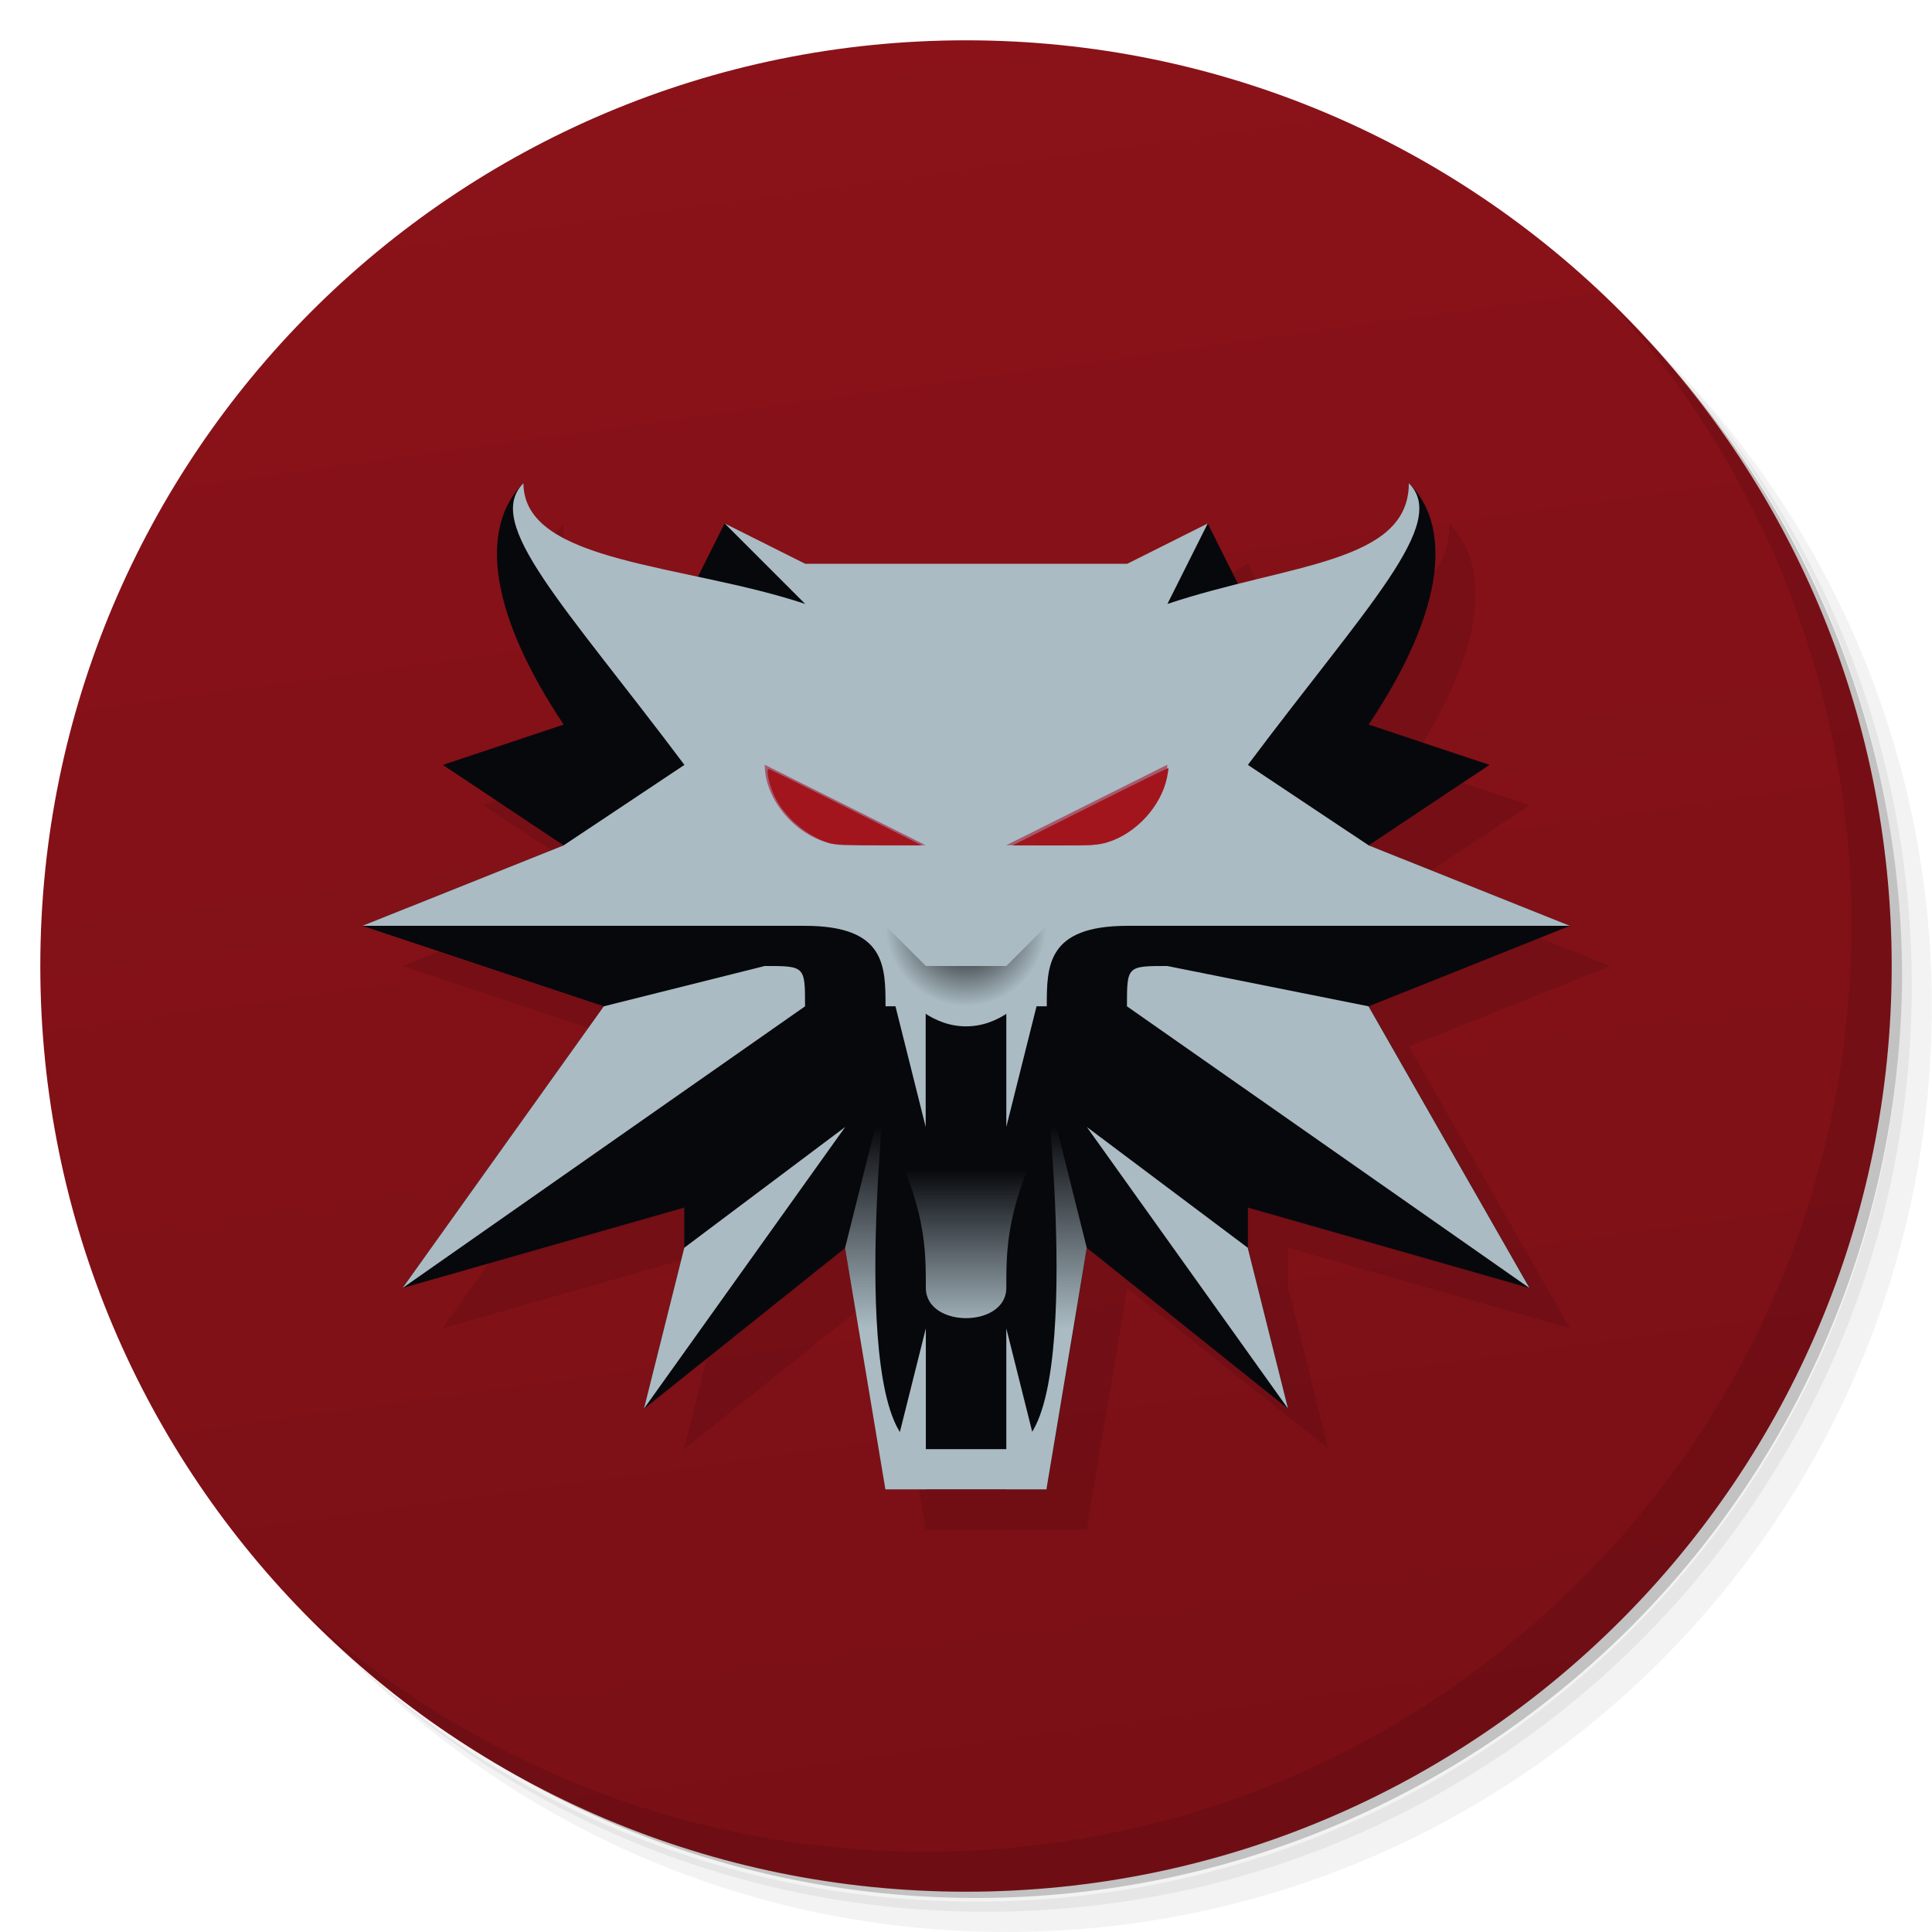 <svg width="48" height="48" version="1.1" viewBox="0 0 12.7 12.7" xmlns="http://www.w3.org/2000/svg" xmlns:xlink="http://www.w3.org/1999/xlink">
 <defs>
  <linearGradient id="linearGradient2455">
   <stop style="stop-color:#aabbc3" offset="0"/>
   <stop style="stop-color:#aabbc3;stop-opacity:0" offset="1"/>
  </linearGradient>
  <linearGradient id="linearGradient998" x1="105" x2="105" y1="47.076" y2="45.53" gradientTransform="matrix(.409 0 0 .685 -36.603 -23.5)" gradientUnits="userSpaceOnUse" xlink:href="#linearGradient2455"/>
  <linearGradient id="linearGradient2769" x1="6.35" x2="6.35" y1="8.731" y2="7.408" gradientUnits="userSpaceOnUse" xlink:href="#linearGradient2455"/>
  <radialGradient id="radialGradient2848" cx="-.265" cy="6.615" r=".529" gradientTransform="matrix(-1 -3.3676e-6 3.3676e-6 -1 6.085 12.7)" gradientUnits="userSpaceOnUse">
   <stop offset="0"/>
   <stop style="stop-opacity:0" offset="1"/>
  </radialGradient>
  <linearGradient id="bg" x1="6.35" x2="0" y1="47" y2="1" gradientTransform="scale(.265)" gradientUnits="userSpaceOnUse">
   <stop style="stop-color:#7a1016" offset="0"/>
   <stop style="stop-color:#8c1219" offset="1"/>
  </linearGradient>
 </defs>
 <path d="m9.607 1.323c1.55 1.075 2.563 2.866 2.563 4.895 0 3.288-2.664 5.953-5.953 5.953-2.029 0-3.82-1.013-4.895-2.563.274.482.61.926 1 1.315 1.081.982 2.517 1.579 4.093 1.579 3.361 0 6.085-2.725 6.085-6.085 0-1.575-.597-3.012-1.579-4.093-.389-.39-.833-.726-1.315-1zm1.315 1c1.02 1.088 1.645 2.55 1.645 4.159 0 3.361-2.724 6.085-6.085 6.085-1.609 0-3.071-.625-4.159-1.645 1.101 1.096 2.615 1.778 4.291 1.778 3.361 0 6.085-2.725 6.085-6.085 0-1.676-.681-3.191-1.778-4.291z" style="opacity:.05;stroke-width:.265"/>
 <path d="m10.922 2.323c.982 1.081 1.579 2.517 1.579 4.093 0 3.361-2.724 6.085-6.085 6.085-1.575 0-3.012-.597-4.093-1.579 1.088 1.02 2.55 1.645 4.159 1.645 3.361 0 6.085-2.725 6.085-6.085 0-1.609-.625-3.071-1.645-4.159z" style="opacity:.1;stroke-width:.265"/>
 <path d="m8.268.628c2.279.835 3.903 3.021 3.903 5.591 0 3.288-2.664 5.953-5.953 5.953-2.569 0-4.755-1.623-5.588-3.903a6.085 6.085 0 0011.873-1.852 6.085 6.085 0 00-4.233-5.788z" style="opacity:.2;stroke-width:.265"/>
 <path d="m6.35.265c3.361 0 6.085 2.724 6.085 6.085s-2.724 6.085-6.085 6.085-6.085-2.724-6.085-6.085 2.724-6.085 6.085-6.085z" style="fill:url(#bg);stroke-width:.265"/>
 <path d="m10.591 1.993c.982 1.081 1.579 2.517 1.579 4.093 0 3.361-2.724 6.085-6.085 6.085-1.575 0-3.012-.597-4.093-1.579 1.105 1.135 2.648 1.844 4.357 1.844 3.361 0 6.085-2.725 6.085-6.085 0-1.71-.708-3.252-1.844-4.357z" style="opacity:.1;stroke-width:.265"/>
 <path d="m6.085 10.054-.265-1.587-1.323 1.058.265-1.058v-.265l-1.852.529 1.323-1.852-1.587-.529 1.323-.529-.794-.529.794-.265c-.529-.794-.529-1.323-.265-1.587 0 .529.529.529 1.058.794l.265-.529.619.35h1.938l.619-.35.265.529c.529-.265 1.058-.265 1.058-.794.265.265.265.794-.265 1.587l.794.265-.794.529 1.323.529-1.323.529 1.058 1.852-1.852-.529v.265l.265 1.058-1.323-1.058-.265 1.587z" style="opacity:.1;stroke-width:1"/>
 <path d="m5.821 9.79-.265-1.587-1.323 1.058.265-1.058v-.265l-1.852.529 1.323-1.852-1.587-.529 1.323-.529-.794-.529.794-.265c-.529-.794-.529-1.323-.265-1.587 0 .529.529.529 1.058.794l.265-.529.619.35h1.938l.619-.35.265.529c.529-.265 1.058-.265 1.058-.794.265.265.265.794-.265 1.587l.794.265-.794.529 1.323.529-1.323.529 1.058 1.852-1.852-.529v.265l.265 1.058-1.323-1.058-.265 1.587z" style="fill:#07080c"/>
 <path d="m5.821 9.79.265-1.058v1.058z" style="fill:#aabbc3"/>
 <path d="m5.821 6.615c0-.265 0-.529-.529-.529h-2.91l1.323-.529.794-.529c-.794-1.058-1.323-1.587-1.058-1.852 0 .529 1.058.529 1.852.794l-.529-.529.529.265h2.117l.529-.265-.265.529c.794-.265 1.587-.265 1.587-.794.265.265-.265.794-1.058 1.852l.794.529 1.323.529h-2.91c-.529 0-.529.265-.529.529z" style="fill:#aabbc3"/>
 <path d="m5.027 5.027 1.058.529h-.529c-.265 0-.529-.265-.529-.529z" style="fill:#a6596e;font-variation-settings:normal;stop-color:#000000"/>
 <path d="m2.646 8.467 1.323-1.852 1.058-.265c.265 0 .265 0 .265.265z" style="fill:#aabbc3"/>
 <path d="m6.615 9.79v-1.058l.265 1.058z" style="fill:#aabbc3"/>
 <path d="m4.498 8.202-.265 1.058 1.323-1.852z" style="fill:#aabbc3"/>
 <path d="m5.821 7.408c.265.529.265.794.265 1.058 0 .265.529.265.529 0s0-.529.265-1.058h-1.058z" style="fill:url(#linearGradient998)"/>
 <path d="m7.673 5.027-1.058.529h.529c.265 0 .529-.265.529-.529z" style="fill:#a6596e;font-variation-settings:normal;stop-color:#000000"/>
 <path d="m10.054 8.467-1.058-1.852-1.323-.265c-.265 0-.265 0-.265.265z" style="fill:#aabbc3"/>
 <path d="m8.202 8.202.265 1.058-1.323-1.852z" style="fill:#aabbc3"/>
 <path d="m6.879 9.79.265-1.587-.265-1.058s.265 2.381-.265 2.381h-.529c-.529 0-.265-2.381-.265-2.381l-.265 1.058.265 1.587z" style="fill:url(#linearGradient2769)"/>
 <path d="m6.615 6.35v1.058l.265-1.058z" style="fill:#aabbc3"/>
 <path d="m6.085 6.35v1.058l-.265-1.058z" style="fill:#aabbc3"/>
 <path d="m5.821 6.35c.265.529.794.529 1.058 1e-7z" style="fill:#aabbc3"/>
 <path d="m5.821 6.085.265.265h.529l.265-.265v.529h-1.058v-.529" style="fill:url(#radialGradient2848);mix-blend-mode:normal"/>
 <path transform="scale(.265)" d="m20.567 20.913c-.563-.179-1.093-.63-1.348-1.147-.139-.282-.228-.694-.149-.689.021.001.884.428 1.917.948l1.878.945-1.061-.001c-.734-0-1.115-.018-1.237-.057z" style="fill:#a2151c;font-variation-settings:normal;stop-color:#000000"/>
 <path transform="scale(.265)" d="m27.042 20.005c1.057-.531 1.929-.959 1.938-.951.009.008-.007.117-.033.242-.152.71-.766 1.377-1.466 1.595-.233.073-.408.083-1.315.081l-1.046-.002z" style="fill:#a2151c;font-variation-settings:normal;stop-color:#000000"/>
</svg>
